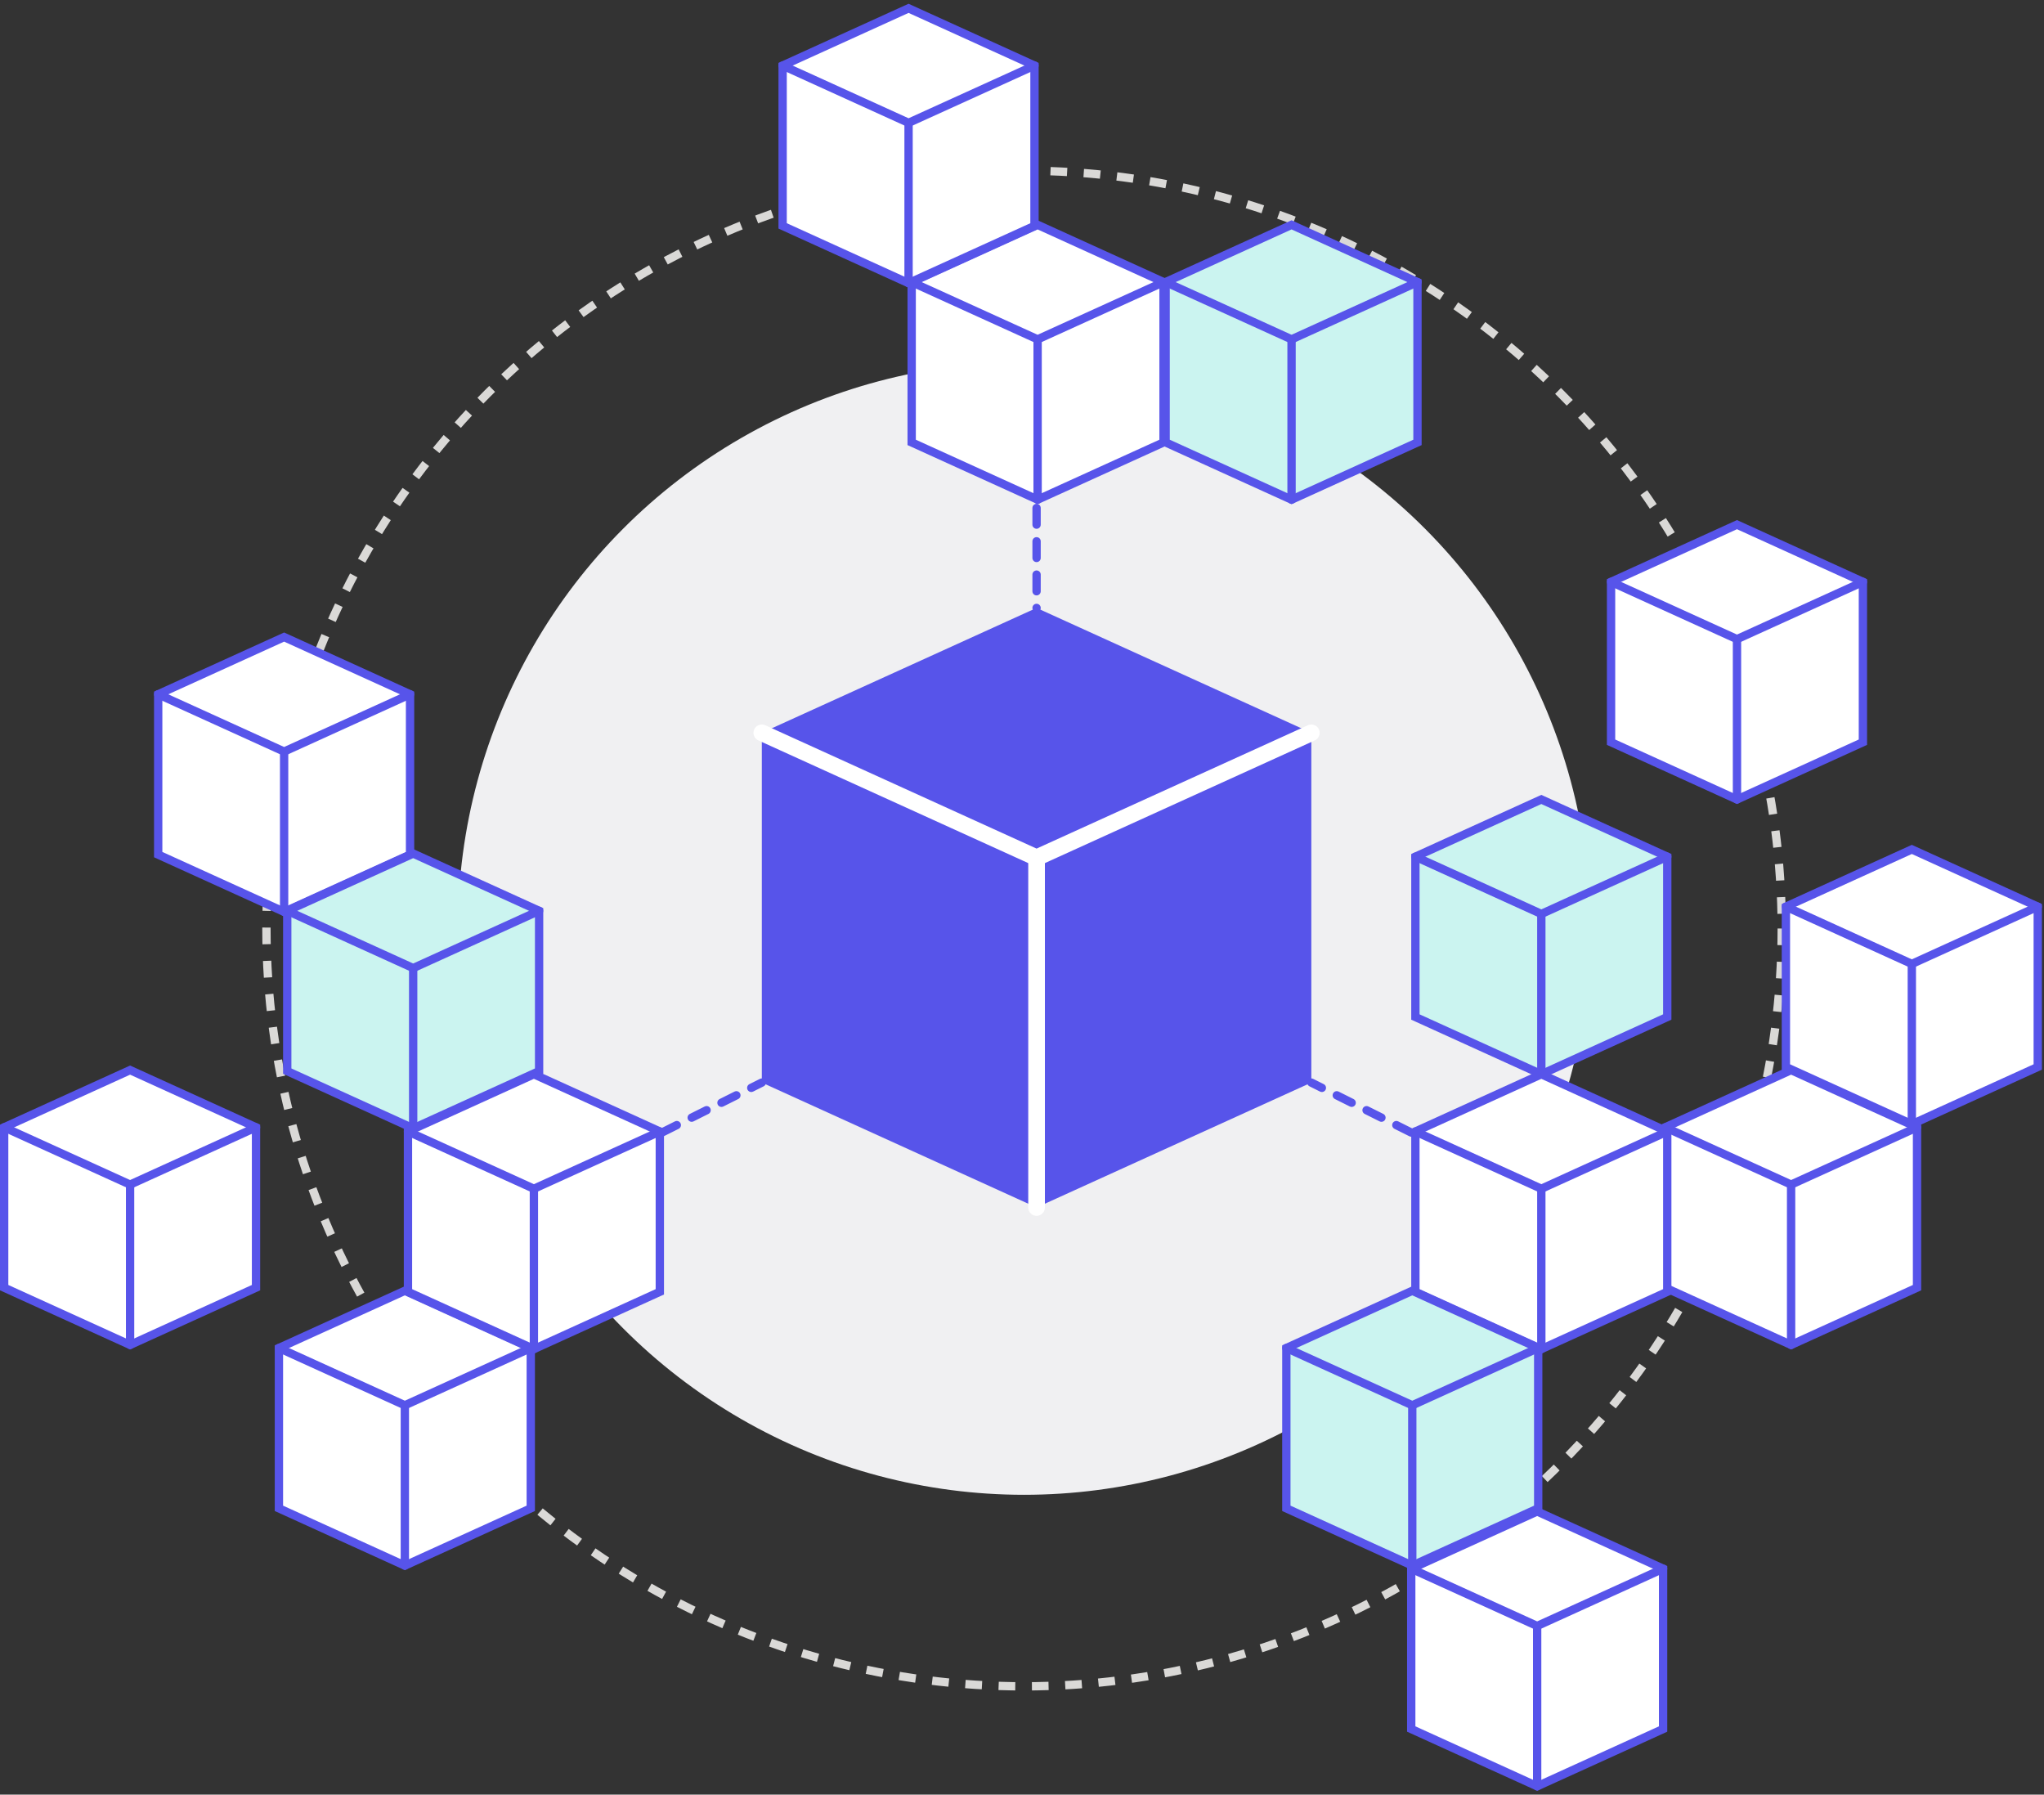 <svg width="491" height="431" viewBox="0 0 491 431" fill="none" xmlns="http://www.w3.org/2000/svg">
<rect x="0" y="0" width="491" height="431" fill="#333333" stroke="none"/>
<circle cx="246" cy="223" r="136" fill="#F0F0F2"/>
<circle cx="246" cy="223" r="182" stroke="#DAD9D7" stroke-width="2" stroke-dasharray="4 4"/>
<path d="M249 122V146" stroke="#5754EA" stroke-width="2" stroke-miterlimit="10" stroke-linecap="round" stroke-dasharray="4 4"/>
<path d="M159 272L183 260" stroke="#5754EA" stroke-width="2" stroke-miterlimit="10" stroke-linecap="round" stroke-dasharray="4 4"/>
<path d="M339 272L315 260" stroke="#5754EA" stroke-width="2" stroke-miterlimit="10" stroke-linecap="round" stroke-dasharray="4 4"/>
<path d="M315 176L249 146L183 176V260L249 290L315 260V176Z" fill="#5754EA"/>
<path d="M183 176L249 206L315 176" stroke="white" stroke-width="4" stroke-miterlimit="10" stroke-linecap="round"/>
<path d="M249 206V290" stroke="white" stroke-width="4" stroke-miterlimit="10" stroke-linecap="round"/>
<path d="M279.5 67.75L249.25 54L219 67.75V106.25L249.25 120L279.5 106.25V67.75Z" fill="white" stroke="#5754EA" stroke-width="2" stroke-miterlimit="10" stroke-linecap="round"/>
<path d="M219 67.75L249.25 81.5L279.5 67.75" stroke="#5754EA" stroke-width="2" stroke-miterlimit="10" stroke-linecap="round"/>
<path d="M249.25 81.5V120" stroke="#5754EA" stroke-width="2" stroke-miterlimit="10" stroke-linecap="round"/>
<path d="M340.5 67.75L310.25 54L280 67.75V106.25L310.25 120L340.5 106.25V67.75Z" fill="#CBF4F0" stroke="#5754EA" stroke-width="2" stroke-miterlimit="10" stroke-linecap="round"/>
<path d="M280 67.75L310.25 81.5L340.5 67.75" stroke="#5754EA" stroke-width="2" stroke-miterlimit="10" stroke-linecap="round"/>
<path d="M310.25 81.5V120" stroke="#5754EA" stroke-width="2" stroke-miterlimit="10" stroke-linecap="round"/>
<path d="M447.5 139.75L417.25 126L387 139.75V178.25L417.25 192L447.5 178.25V139.75Z" fill="white" stroke="#5754EA" stroke-width="2" stroke-miterlimit="10" stroke-linecap="round"/>
<path d="M387 139.75L417.25 153.5L447.5 139.75" stroke="#5754EA" stroke-width="2" stroke-miterlimit="10" stroke-linecap="round"/>
<path d="M417.25 153.5V192" stroke="#5754EA" stroke-width="2" stroke-miterlimit="10" stroke-linecap="round"/>
<path d="M489.5 217.75L459.25 204L429 217.75V256.25L459.25 270L489.5 256.25V217.75Z" fill="white" stroke="#5754EA" stroke-width="2" stroke-miterlimit="10" stroke-linecap="round"/>
<path d="M429 217.75L459.25 231.5L489.5 217.75" stroke="#5754EA" stroke-width="2" stroke-miterlimit="10" stroke-linecap="round"/>
<path d="M459.25 231.5V270" stroke="#5754EA" stroke-width="2" stroke-miterlimit="10" stroke-linecap="round"/>
<path d="M248.5 15.75L218.25 2L188 15.75V54.25L218.25 68L248.5 54.25V15.75Z" fill="white" stroke="#5754EA" stroke-width="2" stroke-miterlimit="10" stroke-linecap="round"/>
<path d="M188 15.75L218.25 29.5L248.5 15.75" stroke="#5754EA" stroke-width="2" stroke-miterlimit="10" stroke-linecap="round"/>
<path d="M218.25 29.5V68" stroke="#5754EA" stroke-width="2" stroke-miterlimit="10" stroke-linecap="round"/>
<path d="M127.5 323.75L97.25 310L67 323.75V362.25L97.25 376L127.5 362.25V323.75Z" fill="white" stroke="#5754EA" stroke-width="2" stroke-miterlimit="10" stroke-linecap="round"/>
<path d="M67 323.75L97.25 337.5L127.5 323.75" stroke="#5754EA" stroke-width="2" stroke-miterlimit="10" stroke-linecap="round"/>
<path d="M97.25 337.5V376" stroke="#5754EA" stroke-width="2" stroke-miterlimit="10" stroke-linecap="round"/>
<path d="M61.5 270.75L31.25 257L1 270.75V309.25L31.25 323L61.5 309.25V270.75Z" fill="white" stroke="#5754EA" stroke-width="2" stroke-miterlimit="10" stroke-linecap="round"/>
<path d="M1 270.75L31.25 284.5L61.5 270.75" stroke="#5754EA" stroke-width="2" stroke-miterlimit="10" stroke-linecap="round"/>
<path d="M31.25 284.5V323" stroke="#5754EA" stroke-width="2" stroke-miterlimit="10" stroke-linecap="round"/>
<path d="M98.5 166.75L68.25 153L38 166.75V205.25L68.25 219L98.5 205.25V166.75Z" fill="white" stroke="#5754EA" stroke-width="2" stroke-miterlimit="10" stroke-linecap="round"/>
<path d="M38 166.75L68.25 180.5L98.5 166.75" stroke="#5754EA" stroke-width="2" stroke-miterlimit="10" stroke-linecap="round"/>
<path d="M68.25 180.5V219" stroke="#5754EA" stroke-width="2" stroke-miterlimit="10" stroke-linecap="round"/>
<path d="M399.5 376.75L369.25 363L339 376.75V415.25L369.25 429L399.5 415.25V376.75Z" fill="white" stroke="#5754EA" stroke-width="2" stroke-miterlimit="10" stroke-linecap="round"/>
<path d="M339 376.75L369.25 390.5L399.5 376.75" stroke="#5754EA" stroke-width="2" stroke-miterlimit="10" stroke-linecap="round"/>
<path d="M369.25 390.5V429" stroke="#5754EA" stroke-width="2" stroke-miterlimit="10" stroke-linecap="round"/>
<path d="M460.5 270.75L430.25 257L400 270.75V309.25L430.25 323L460.5 309.25V270.75Z" fill="white" stroke="#5754EA" stroke-width="2" stroke-miterlimit="10" stroke-linecap="round"/>
<path d="M400 270.75L430.25 284.5L460.5 270.75" stroke="#5754EA" stroke-width="2" stroke-miterlimit="10" stroke-linecap="round"/>
<path d="M430.25 284.5V323" stroke="#5754EA" stroke-width="2" stroke-miterlimit="10" stroke-linecap="round"/>
<path d="M400.5 205.75L370.25 192L340 205.75V244.25L370.25 258L400.5 244.25V205.75Z" fill="#CBF4F0" stroke="#5754EA" stroke-width="2" stroke-miterlimit="10" stroke-linecap="round"/>
<path d="M340 205.75L370.25 219.5L400.5 205.75" stroke="#5754EA" stroke-width="2" stroke-miterlimit="10" stroke-linecap="round"/>
<path d="M370.25 219.5V258" stroke="#5754EA" stroke-width="2" stroke-miterlimit="10" stroke-linecap="round"/>
<path d="M158.5 271.75L128.25 258L98 271.75V310.25L128.25 324L158.5 310.25V271.75Z" fill="white" stroke="#5754EA" stroke-width="2" stroke-miterlimit="10" stroke-linecap="round"/>
<path d="M98 271.75L128.25 285.5L158.5 271.75" stroke="#5754EA" stroke-width="2" stroke-miterlimit="10" stroke-linecap="round"/>
<path d="M128.25 285.5V324" stroke="#5754EA" stroke-width="2" stroke-miterlimit="10" stroke-linecap="round"/>
<path d="M129.5 218.75L99.25 205L69 218.75V257.25L99.25 271L129.5 257.25V218.75Z" fill="#CBF4F0" stroke="#5754EA" stroke-width="2" stroke-miterlimit="10" stroke-linecap="round"/>
<path d="M69 218.75L99.25 232.5L129.5 218.75" stroke="#5754EA" stroke-width="2" stroke-miterlimit="10" stroke-linecap="round"/>
<path d="M99.25 232.5V271" stroke="#5754EA" stroke-width="2" stroke-miterlimit="10" stroke-linecap="round"/>
<path d="M400.5 271.75L370.25 258L340 271.75V310.25L370.25 324L400.5 310.25V271.75Z" fill="white" stroke="#5754EA" stroke-width="2" stroke-miterlimit="10" stroke-linecap="round"/>
<path d="M340 271.75L370.25 285.5L400.5 271.75" stroke="#5754EA" stroke-width="2" stroke-miterlimit="10" stroke-linecap="round"/>
<path d="M370.25 285.5V324" stroke="#5754EA" stroke-width="2" stroke-miterlimit="10" stroke-linecap="round"/>
<path d="M369.5 323.75L339.25 310L309 323.75V362.25L339.25 376L369.5 362.25V323.75Z" fill="#CBF4F0" stroke="#5754EA" stroke-width="2" stroke-miterlimit="10" stroke-linecap="round"/>
<path d="M309 323.75L339.25 337.5L369.5 323.75" stroke="#5754EA" stroke-width="2" stroke-miterlimit="10" stroke-linecap="round"/>
<path d="M339.25 337.5V376" stroke="#5754EA" stroke-width="2" stroke-miterlimit="10" stroke-linecap="round"/>
</svg>
